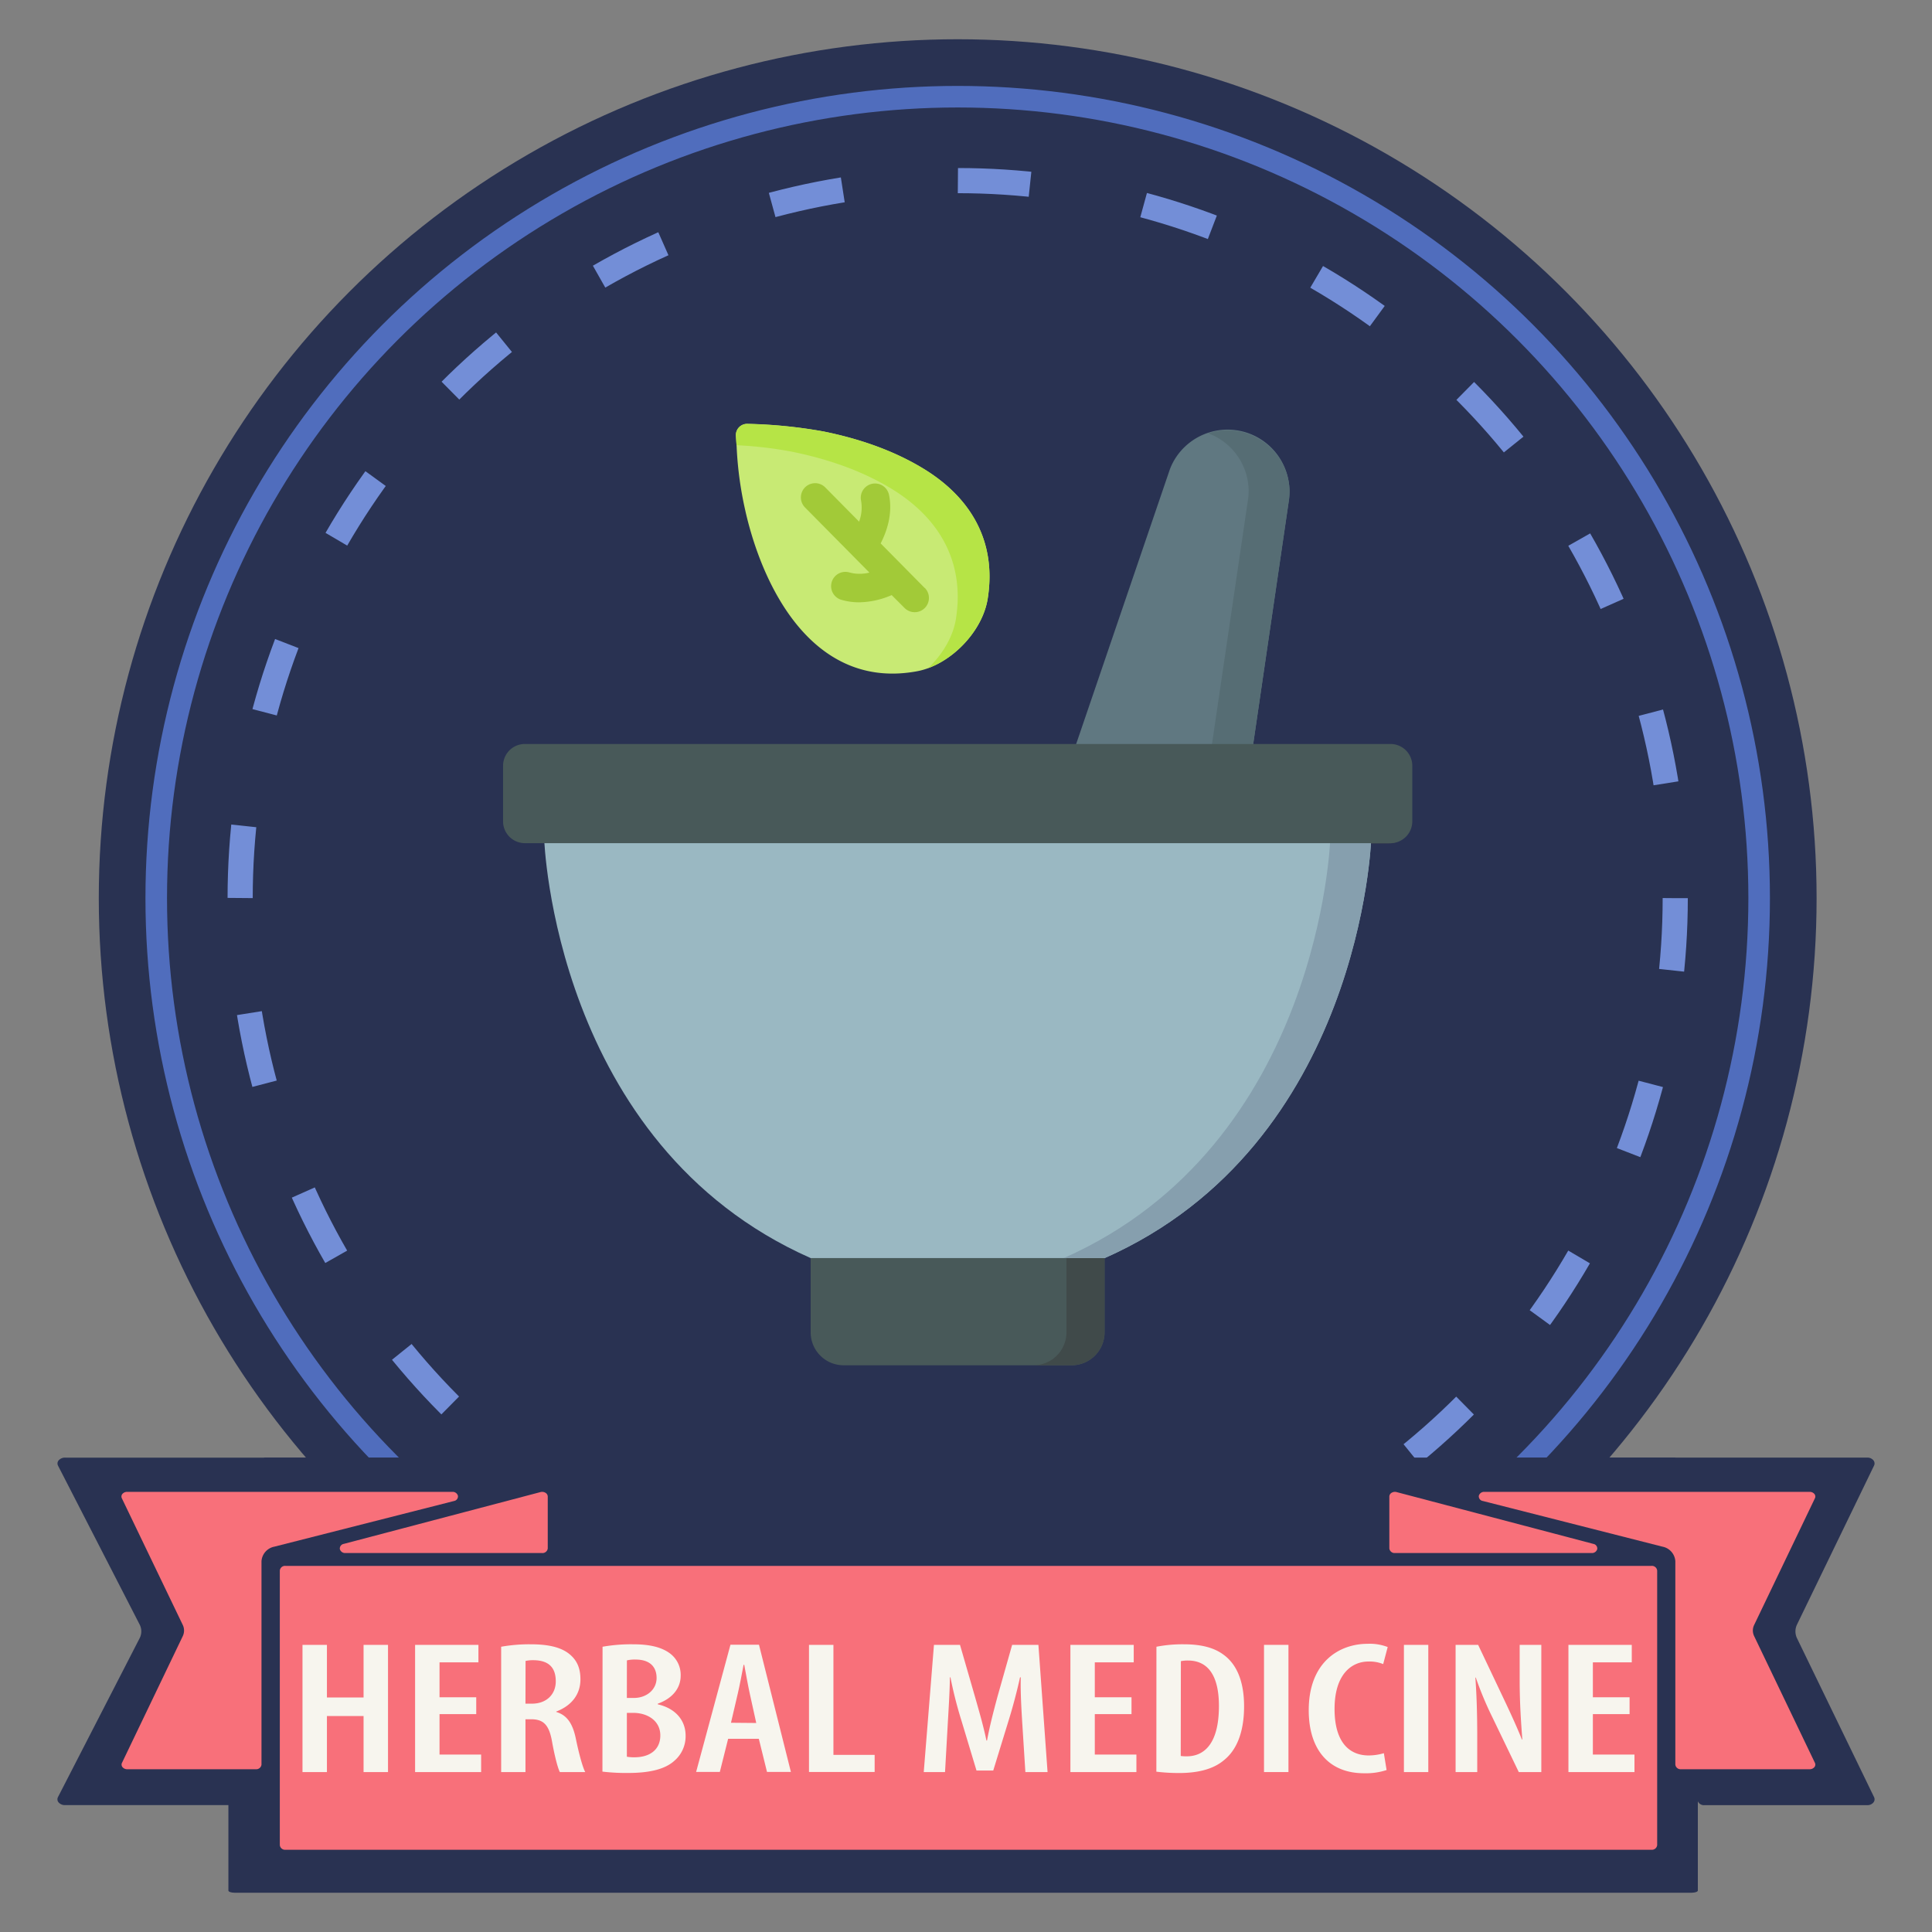 <svg xmlns="http://www.w3.org/2000/svg" viewBox="0 0 600 600"><rect x="0" y="0" width="600" height="600" fill="#808080" stroke="none"/><title>HMed</title><g id="DESIGNED_BY_FREEPIK" data-name="DESIGNED BY FREEPIK"><circle cx="297.42" cy="278.93" r="266.74" style="fill:#293252"/><circle cx="297.42" cy="278.93" r="248.9" style="fill:none;stroke:#506dbd;stroke-miterlimit:10;stroke-width:6.696px"/><circle cx="297.42" cy="278.93" r="222.84" style="fill:none;stroke:#738ed7;stroke-miterlimit:10;stroke-width:7.812px;stroke-dasharray:22.44,35.903"/><path d="M72.81,587.8l452.59,0c1,0,1.88-.3,1.88-.68v-39.6c0-.37-.84-.68-1.88-.67l-452.59,0c-1,0-1.88.3-1.88.68v39.6C70.93,587.5,71.77,587.8,72.81,587.8Z" style="fill:#293252"/><path d="M43.34,504.46a4.65,4.65,0,0,1,0,4.35L18,558.11a1.47,1.47,0,0,0,.24,1.69,2.61,2.61,0,0,0,1.95.8H73.78a2.14,2.14,0,0,0,2.36-1.82V479.64c0-2.59,2.2-4.88,5.42-5.65l74.79-17.76a1.86,1.86,0,0,0,1.64-2,2.27,2.27,0,0,0-2.34-1.55H20.21a2.61,2.61,0,0,0-1.95.8,1.47,1.47,0,0,0-.24,1.69Z" style="fill:#293252"/><path d="M52.71,554.92H543c1.13,0,2-.69,2-1.53V464c0-.85-.91-1.53-2-1.53H52.71c-1.12,0-2,.68-2,1.53v89.39C50.68,554.23,51.59,554.92,52.71,554.92Z" style="fill:#293252"/><path d="M451.34,456.23,522,474c3,.77,5.11,3.06,5.11,5.65v79.14a2.06,2.06,0,0,0,2.24,1.82h50.59a2.38,2.38,0,0,0,1.84-.8,1.53,1.53,0,0,0,.23-1.69l-23.91-49.3a4.89,4.89,0,0,1,0-4.35L582,455.16a1.53,1.53,0,0,0-.23-1.69,2.38,2.38,0,0,0-1.84-.8H452a2.15,2.15,0,0,0-2.21,1.55A1.84,1.84,0,0,0,451.34,456.23Z" style="fill:#293252"/><rect x="82.02" y="452.67" width="438.24" height="45.69" style="fill:#293252"/><path d="M438.15,238v17.17a6.77,6.77,0,0,1-6.77,6.76h-11.8a6.76,6.76,0,0,0,6.76-6.76V238a6.76,6.76,0,0,0-6.76-6.77h11.8A6.77,6.77,0,0,1,438.15,238Z" style="fill:#404a4a"/><path d="M231.53,158.86a112.27,112.27,0,0,1-2.74-19.65c0-.45-.13-2.17-.25-3.87a3.49,3.49,0,0,1,3.63-3.72A150.13,150.13,0,0,1,255.76,134c10.61,2.15,21.21,5.67,30.53,11.25,15.08,9,23.3,22.74,20.45,40.69-1.65,10.41-11.76,20.63-21.92,22.52-31,5.77-47.33-23.68-53.29-49.57Z" style="fill:#c8ea74"/><path d="M306.74,185.91c-1.46,9.23-9.56,18.31-18.47,21.57,4.42-4.21,7.72-9.72,8.6-15.28,2.84-17.94-5.37-31.66-20.46-40.69-9.32-5.58-19.91-9.1-30.53-11.24a121.73,121.73,0,0,0-17.15-2l-.19-2.89a3.49,3.49,0,0,1,3.63-3.72A150.13,150.13,0,0,1,255.76,134c10.61,2.15,21.21,5.67,30.53,11.25C301.37,154.24,309.59,168,306.74,185.91Z" style="fill:#b6e446"/><path d="M333.53,233.06l29.58-86.71a17.24,17.24,0,0,1,1-2.42,19.22,19.22,0,0,1,36.17,11.34L388.9,233.06Z" style="fill:#607881"/><path d="M400.31,155.27,388.9,233.06H376.1L387.6,155a18.28,18.28,0,0,0,.14-3.7,19.26,19.26,0,0,0-12.52-16.73,19.3,19.3,0,0,1,25.24,17,19.93,19.93,0,0,1-.15,3.7Z" style="fill:#566d74"/><path d="M332.81,424H262a10.23,10.23,0,0,1-10.24-10.24V390.71h91.27v23.07A10.24,10.24,0,0,1,332.81,424Z" style="fill:#485959"/><path d="M343.05,390.71v23A10.27,10.27,0,0,1,332.78,424H320.94a10.27,10.27,0,0,0,10.27-10.27v-23Z" style="fill:#404a4a"/><path d="M169,260.51s3,94.88,82.76,130.2h91.31c79.73-35.32,82.76-130.2,82.76-130.2Z" style="fill:#9ab8c2"/><path d="M425.84,260.51s-3,94.88-82.76,130.2H330.37c79.74-35.32,82.76-130.2,82.76-130.2Z" style="fill:#869fae"/><path d="M431.84,261.85H163a6.77,6.77,0,0,1-6.77-6.77V237.82a6.77,6.77,0,0,1,6.77-6.77H431.84a6.76,6.76,0,0,1,6.76,6.77v17.26a6.77,6.77,0,0,1-6.76,6.77Z" style="fill:#485959"/><path d="M287.19,182.62l-13.7-13.86c1.78-3.43,3.88-9.11,2.57-15.21a4.43,4.43,0,0,0-8.66,1.86,12.39,12.39,0,0,1-.6,6.59l-10.51-10.63a4.42,4.42,0,1,0-6.29,6.22l20,20.23a12.18,12.18,0,0,1-6.31-.07,4.43,4.43,0,0,0-2.64,8.45,19.29,19.29,0,0,0,5.71.85,26.14,26.14,0,0,0,10.16-2.24l4,4a4.42,4.42,0,1,0,6.29-6.22Z" style="fill:#a2ca38"/><path d="M88.66,574.46H512.88a1.63,1.63,0,0,0,1.77-1.45V487.76a1.63,1.63,0,0,0-1.77-1.46H88.66a1.62,1.62,0,0,0-1.76,1.46V573A1.62,1.62,0,0,0,88.66,574.46Z" style="fill:#f8707a"/><path d="M460.53,466.15l55.76,14.18a4.93,4.93,0,0,1,4,4.51V548a1.63,1.63,0,0,0,1.76,1.45H562a1.88,1.88,0,0,0,1.46-.63,1.23,1.23,0,0,0,.18-1.35l-18.87-39.35a3.94,3.94,0,0,1,0-3.48l18.87-39.34a1.24,1.24,0,0,0-.18-1.36,1.91,1.91,0,0,0-1.46-.63h-101a1.69,1.69,0,0,0-1.74,1.23A1.47,1.47,0,0,0,460.53,466.15Z" style="fill:#f8707a"/><path d="M56.76,504.64a4,4,0,0,1,0,3.48L37.88,547.47a1.23,1.23,0,0,0,.18,1.35,1.89,1.89,0,0,0,1.46.63H79.45A1.63,1.63,0,0,0,81.21,548V484.84a4.93,4.93,0,0,1,4-4.51L141,466.15a1.47,1.47,0,0,0,1.22-1.61,1.69,1.69,0,0,0-1.74-1.23h-101a1.93,1.93,0,0,0-1.46.63,1.24,1.24,0,0,0-.18,1.36Z" style="fill:#f8707a"/><path d="M433.19,482.31H494.3a1.69,1.69,0,0,0,1.74-1.23,1.46,1.46,0,0,0-1.2-1.61l-61.11-16.09a2,2,0,0,0-.54-.07,2,2,0,0,0-1,.28,1.39,1.39,0,0,0-.72,1.17v16.1A1.63,1.63,0,0,0,433.19,482.31Z" style="fill:#f8707a"/><path d="M107.24,482.31h61.11a1.63,1.63,0,0,0,1.76-1.45v-16.1a1.39,1.39,0,0,0-.72-1.17,2,2,0,0,0-1-.28,2,2,0,0,0-.54.07l-61.1,16.09a1.47,1.47,0,0,0-1.21,1.61A1.69,1.69,0,0,0,107.24,482.31Z" style="fill:#f8707a"/><path d="M101.53,510.83v16.34h11.38V510.83h7.59v39.5h-7.59v-17.4H101.53v17.4H93.94v-39.5Z" style="fill:#f7f5ee"/><path d="M147.9,532.33H136.5V544.9h12.92v5.43H128.91v-39.5h19.67v5.43H136.5V527.1h11.4Z" style="fill:#f7f5ee"/><path d="M155.64,511.41a49.91,49.91,0,0,1,9.14-.76c4.92,0,9.05.71,11.87,2.89,2.67,2.08,3.61,4.72,3.61,8,0,4.6-2.68,8.15-7.52,10v.12c3.37,1,5.12,3.62,6.09,8.29,1,4.84,2.15,9,2.93,10.39h-7.88c-.63-1.13-1.64-5-2.46-9.6-.93-5.14-2.7-6.81-6.49-6.81h-1.74v16.41h-7.55Zm7.55,17.68h2c4.56,0,7.41-2.92,7.41-6.93s-1.9-6.5-6.84-6.57a10.73,10.73,0,0,0-2.54.23Z" style="fill:#f7f5ee"/><path d="M187.13,511.41a51.13,51.13,0,0,1,9.43-.76c4.39,0,8.47.61,11.42,2.77a8.31,8.31,0,0,1,3.41,7c0,3.74-2.42,7-7.12,8.68v.19c5.54,1.27,8.65,5,8.65,9.72a10,10,0,0,1-3.46,7.79c-2.79,2.55-7.47,3.81-14.37,3.81a62.9,62.9,0,0,1-8-.42Zm7.55,15.9h2.23c3.87,0,7-2.57,7-6.19,0-3.23-1.83-5.73-6.55-5.73a10.34,10.34,0,0,0-2.67.26Zm0,18.26a13.12,13.12,0,0,0,2.39.17c4.64,0,8-2.29,8-6.79s-3.87-6.93-8.21-7h-2.18Z" style="fill:#f7f5ee"/><path d="M226.13,540l-2.58,10.29h-7.36l10.66-39.5h8.86l9.91,39.5H238.2L235.66,540Zm8.73-4.91-2-9.07c-.57-2.58-1.21-6.22-1.73-9h-.2c-.53,2.79-1.24,6.56-1.82,9l-2.1,9Z" style="fill:#f7f5ee"/><path d="M251.24,510.83h7.59V545h12.8v5.3H251.24Z" style="fill:#f7f5ee"/><path d="M317.47,535.08c-.27-4.43-.59-9.81-.46-14.17h-.23c-.94,4.31-2.22,9.11-3.38,12.87l-4.94,16.08h-5.2l-4.71-15.62a127.86,127.86,0,0,1-3.38-13.33H295c-.06,4.46-.39,9.69-.66,14.37l-.85,15.05h-6.61l3.17-39.5h8.09l4.62,16c1.45,5.1,2.66,9.24,3.59,13.72h.18c.82-4.43,1.89-8.58,3.27-13.72l4.53-16h8.16l2.84,39.5h-6.89Z" style="fill:#f7f5ee"/><path d="M351.4,532.33H340V544.9h12.92v5.43H332.42v-39.5h19.67v5.43H340V527.1H351.4Z" style="fill:#f7f5ee"/><path d="M359.14,511.41a42.36,42.36,0,0,1,8.51-.76c5.58,0,9.51,1.11,12.38,3.27,3.93,2.87,6.33,8.05,6.33,16,0,8.47-2.57,13.79-6.24,16.71-3.19,2.71-7.86,4-14,4a58.93,58.93,0,0,1-7-.42Zm7.55,33.92a11.32,11.32,0,0,0,1.86.11c5.19,0,10-3.6,10-15.64,0-8.94-3.07-14.11-9.64-14.11a10.1,10.1,0,0,0-2.18.2Z" style="fill:#f7f5ee"/><path d="M400.14,510.83v39.5h-7.59v-39.5Z" style="fill:#f7f5ee"/><path d="M430.62,549.7a20.55,20.55,0,0,1-7,1c-10.94,0-17.18-7.36-17.18-19.56,0-15.2,9.73-20.64,18.25-20.64a15.52,15.52,0,0,1,6.27,1l-1.4,5.3A11.15,11.15,0,0,0,425,516c-5.22,0-10.54,3.94-10.54,14.73,0,10.64,4.83,14.44,10.59,14.44a16.87,16.87,0,0,0,4.72-.7Z" style="fill:#f7f5ee"/><path d="M443.57,510.83v39.5H436v-39.5Z" style="fill:#f7f5ee"/><path d="M452.05,550.33v-39.5h7l8,16.86c1.7,3.58,4.09,8.71,5.58,12.52h.14c-.38-5.07-.82-11.16-.82-18.22V510.83h6.72v39.5h-7l-8.1-16.81A107.07,107.07,0,0,1,458.33,521h-.14c.33,4.56.58,10.16.58,18.33v11Z" style="fill:#f7f5ee"/><path d="M506.08,532.33h-11.4V544.9H507.6v5.43H487.09v-39.5h19.67v5.43H494.68V527.1h11.4Z" style="fill:#f7f5ee"/></g></svg>